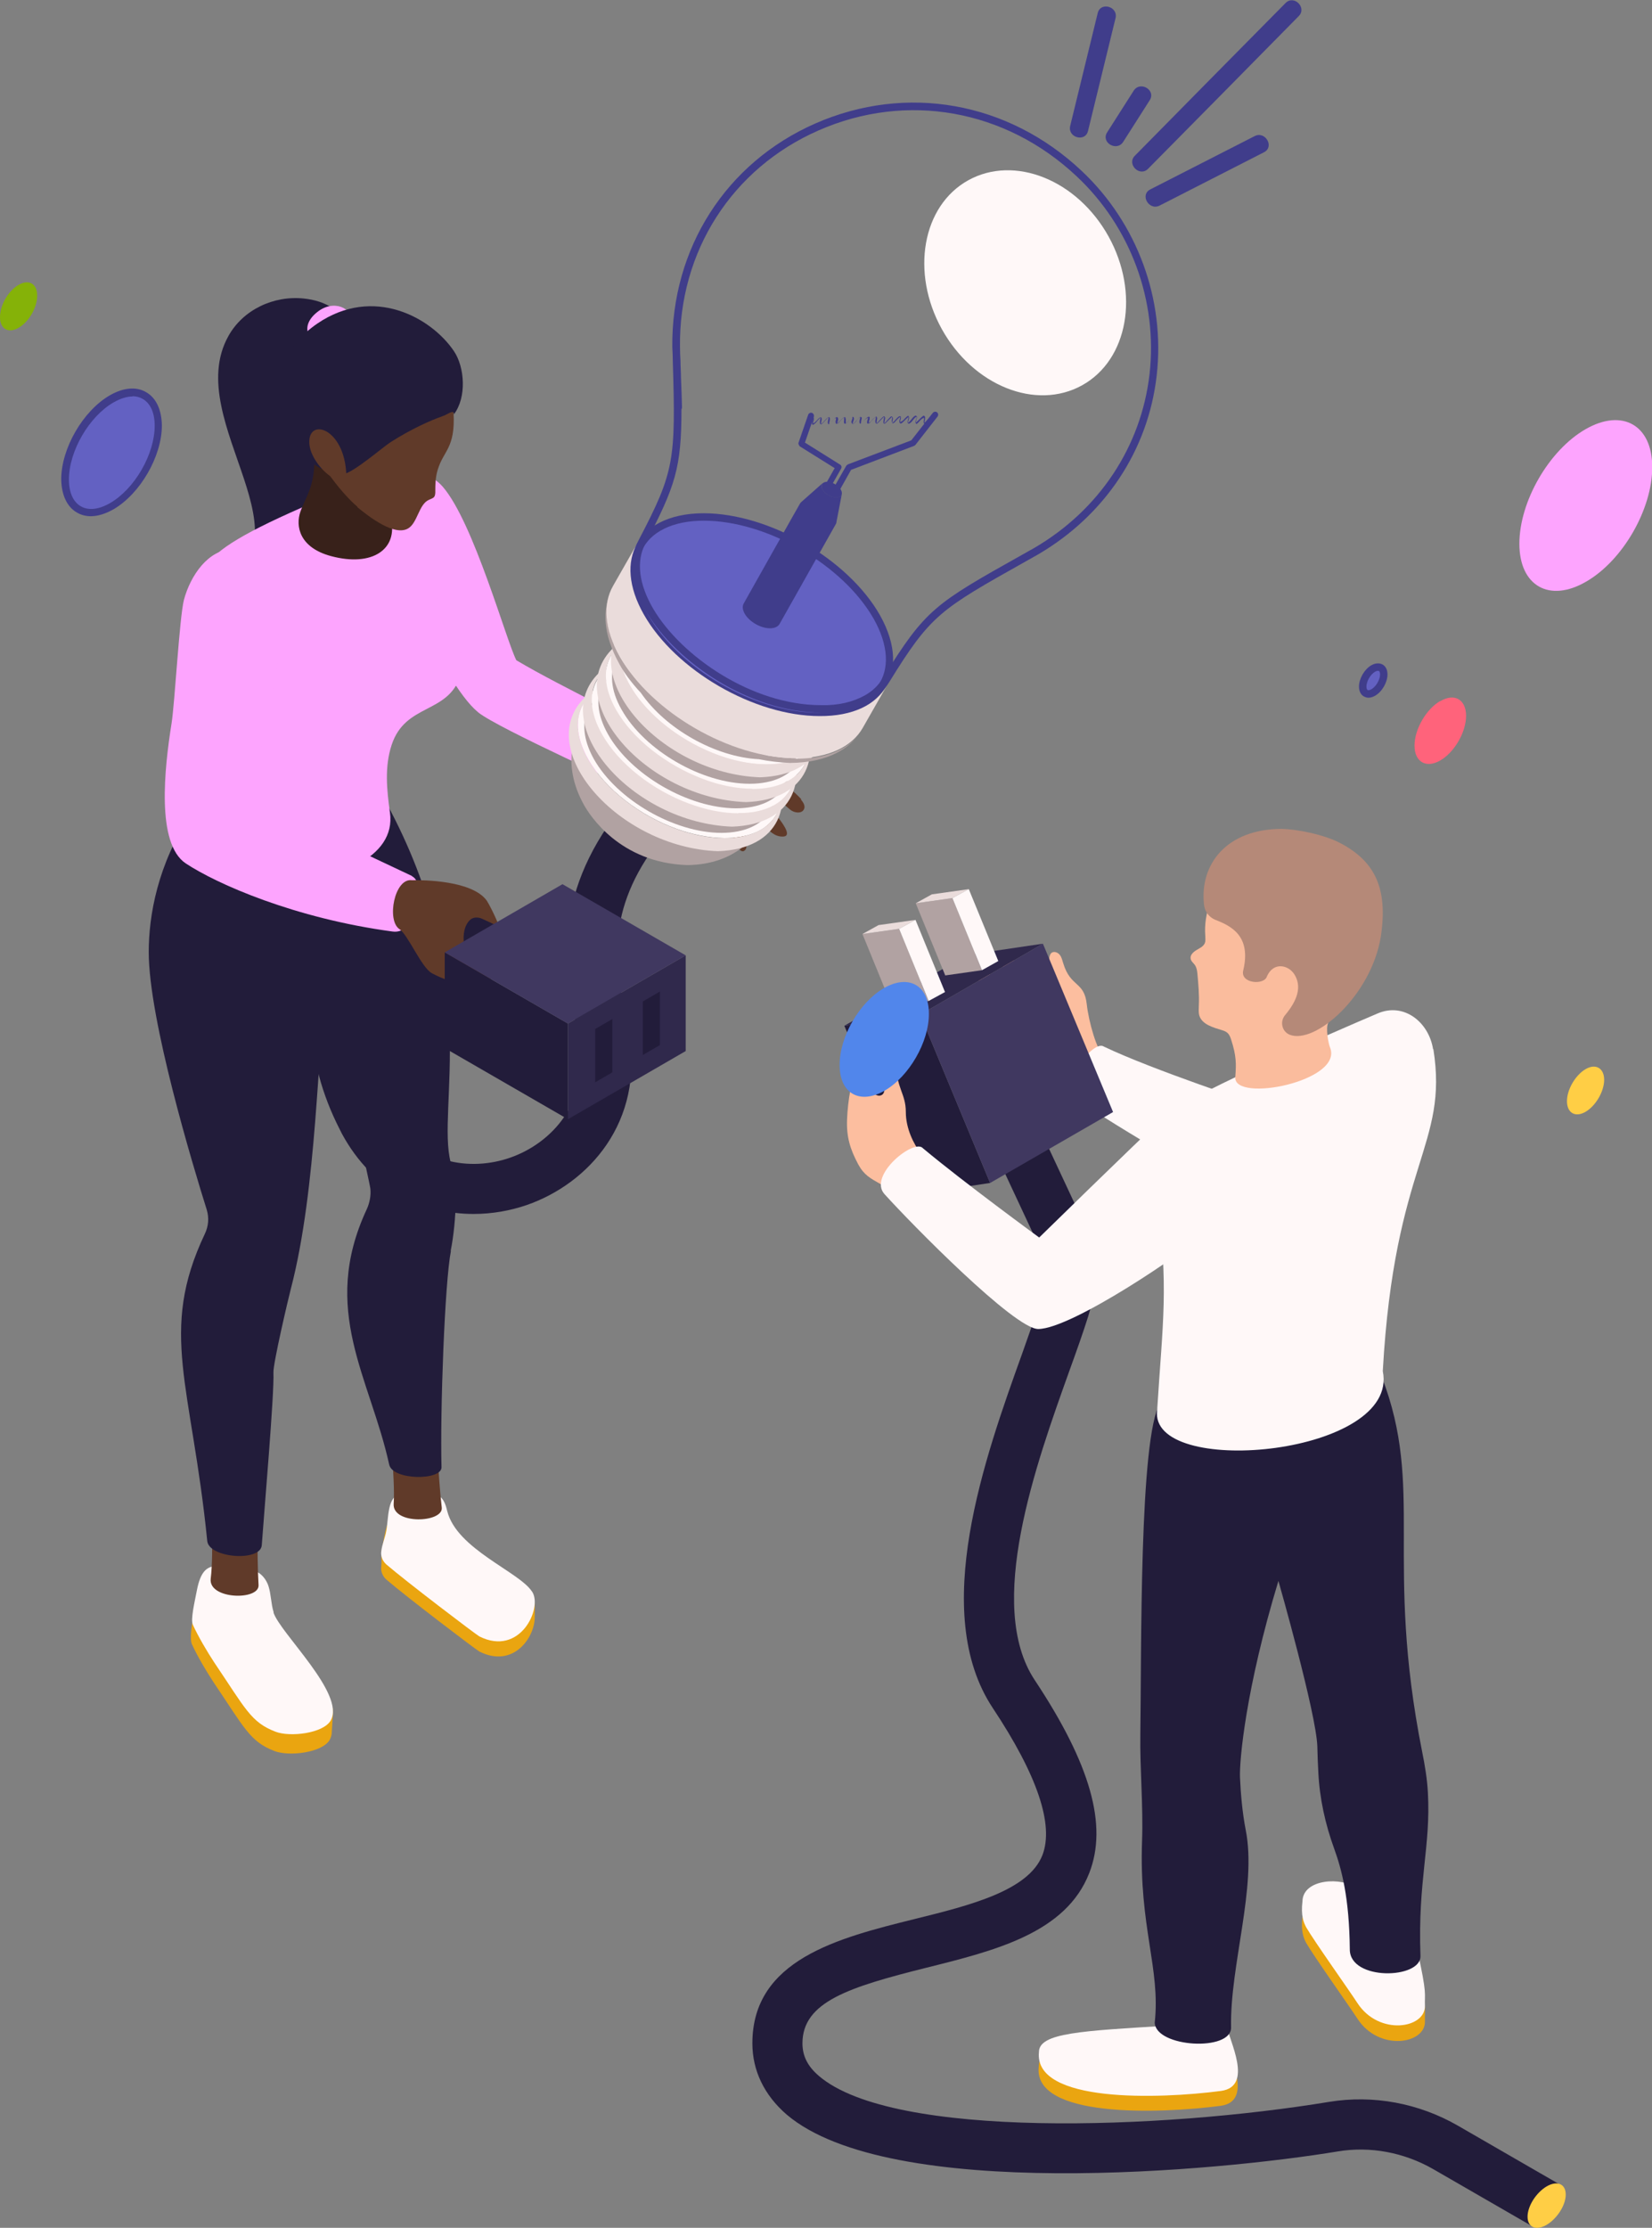 <?xml version="1.0" encoding="UTF-8"?>
<svg id="Capa_2" data-name="Capa 2" xmlns="http://www.w3.org/2000/svg" viewBox="0 0 66.64 89.85">
  <rect x="0" y="0" width="66.64" height="89.85" fill="#808080" stroke="none"/>
  <defs>
    <style>
      .cls-1 {
        isolation: isolate;
      }

      .cls-2 {
        fill: #fabc9d;
      }

      .cls-2, .cls-3, .cls-4, .cls-5, .cls-6, .cls-7, .cls-8, .cls-9, .cls-10, .cls-11, .cls-12, .cls-13, .cls-14, .cls-15, .cls-16, .cls-17, .cls-18, .cls-19, .cls-20 {
        stroke-width: 0px;
      }

      .cls-3 {
        fill: #603a29;
      }

      .cls-4 {
        fill: #5186eb;
      }

      .cls-5 {
        fill: #6361c2;
      }

      .cls-6 {
        fill: #30294c;
      }

      .cls-7 {
        fill: #38211a;
      }

      .cls-8 {
        fill: #403d8b;
      }

      .cls-9 {
        fill: #403860;
      }

      .cls-10 {
        fill: #221c3a;
      }

      .cls-11 {
        fill: #b1a2a2;
      }

      .cls-12 {
        fill: #b58978;
      }

      .cls-13 {
        fill: #85b208;
      }

      .cls-14 {
        fill: #fda4fe;
      }

      .cls-15 {
        fill: #ff637b;
      }

      .cls-16 {
        fill: #fff8f8;
      }

      .cls-17 {
        fill: #ffce45;
      }

      .cls-18 {
        fill: #fcbe9f;
      }

      .cls-19 {
        fill: #eadcdb;
      }

      .cls-20 {
        fill: #eaa510;
      }
    </style>
  </defs>
  <g id="_0" data-name="0">
    <g id="_4" data-name="4">
      <g>
        <g>
          <g>
            <path class="cls-14" d="M26.76,29.91c-1.24-.92-3.92-2.09-5.93-3.28-.4-.76-1.72-5.56-2.97-7-.45-.52-1.23-.76-1.87-.51-1.03.51-.9,1.18-.62,2.09s2.42,6.29,3.92,7.52c.78.64,6.39,3.16,6.53,3.23.97.46,1.84-1.47.94-2.05Z"/>
            <path class="cls-3" d="M32.33,32.24c-.6-.66-1.45-1.09-2.34-1.2.08-.24.39-.32.64-.27.25.06.47.19.71.27.44.14.43-.31.14-.5-.95-.63-1.61-.35-2.7-.44-.02-.32.15-.48.41-.64.61-.35.09-.94-1.02,0-.61.52-.99.49-1.25.51-.56.04-.93,1.36-.3,1.69,1.18.61.87.42,2.28.77.22.05.27.11.34.32.15.47.52,1.9.83,1.52.19-.24-.3-1.71-.41-1.99.86-.09,1.07,1.48,1.92,1.46.65-.01-.79-1.45-1.23-1.92.57.14.85.24,1.52.83.16.14.47.18.56-.01.07-.13-.03-.29-.13-.4Z"/>
          </g>
          <g>
            <g>
              <path class="cls-10" d="M12.26,12.04c-1.22-.13-2.46.45-3.05,1.52-1.93,3.47,3.84,8.38-.74,10.29.11.12.31.09.46.03,3.5-1.26,4.96-2.11,5.58-5.99.68-4.24-.53-5.67-2.25-5.85Z"/>
              <g>
                <path class="cls-20" d="M21.52,64.46c-.51-.8-3.1-1.37-3.48-2.91-.16-.66-.35-.86-1.85-.69-.58.06-.68,1.1-.78,1.63-.05.27,0,.41-.03.69-.03.2.06.4.21.53.79.68,3.59,2.81,3.75,2.9,1.38.69,2.25-.59,2.23-1.41,0-.15.02-.64-.04-.74Z"/>
                <path class="cls-16" d="M21.46,64.19c-.51-.8-3.04-1.71-3.42-3.25-.16-.66-.35-.86-1.85-.69-.58.06-.51.98-.61,1.51-.05.27-.17.53-.2.81-.03.2.06.4.21.53.79.68,3.59,2.81,3.75,2.9,1.64.82,2.55-1.14,2.13-1.8Z"/>
                <path class="cls-3" d="M17.65,58.11l-1.83.45c.03.7.1,1.54.06,2.09-.06.85,2.01.77,1.94.15-.06-.5-.14-1.41-.18-2.69Z"/>
                <g>
                  <path class="cls-20" d="M11,65.8c-.11-.34-.1-.72-.21-1.06-.11-.34-.41-.67-.77-.63l-1.2-.16c-.52-.08-.85.37-.99,1.07-.1.52-.18,1.08-.09,1.29.22.48.58,1.09.87,1.53,1.25,1.85,1.47,2.4,2.46,2.78.59.23,1.93.07,2.23-.45.04-.08.07-.16.08-.25,0-.02.05-.76.05-.79.07-1.18-2.2-2.57-2.44-3.33Z"/>
                  <path class="cls-16" d="M11.04,65.03c-.11-.34-.1-.72-.21-1.06-.11-.34-.41-.67-.77-.63l-1.2-.16c-.52-.08-.77.23-.91.92-.1.52-.27,1.22-.17,1.43.22.48.58,1.09.87,1.53,1.25,1.85,1.47,2.4,2.46,2.78.59.23,1.93.07,2.23-.45.61-1.07-2.04-3.52-2.31-4.36Z"/>
                  <path class="cls-3" d="M10.41,61.23l-1.85.35c0,.7.01,1.54-.06,2.09-.1.84,1.96.89,1.93.26-.03-.51-.06-1.42-.02-2.69Z"/>
                </g>
                <path class="cls-10" d="M18.18,50.45c.12-.6.2-1.39.2-1.99,0-.49-.08-1.1-.2-1.58-.58-2.23,1.32-7.27-2.6-14.51l-7.87.44c-1.36,2.07-1.71,4.12-1.71,5.59,0,2.73,1.79,8.64,2.34,10.39.1.33.07.67-.08.98-1.87,3.95-.53,6.08.1,12.38.07.69,2.15.85,2.2.17.09-1.3.51-6.12.47-6.96-.02-.36.62-3.07.7-3.37,1.07-4.1,1.07-9.78,1.44-12.29.61,3.02,1.74,7.97,1.77,8.24.03.28-.03.58-.15.84-1.89,4.06.14,6.78.91,10.29.14.64,2.13.65,2.11.1-.06-2.26.13-7.45.38-8.72Z"/>
                <path class="cls-14" d="M8.54,24.7c.78,1.99.7,4.65-1.02,7.48-.2.32-.38.69-.51,1.09-1.09,3.16,9.24,3.2,8.72-.5-.13-.92-.22-1.86.07-2.73.55-1.67,2.24-1.24,2.76-2.75.29-.84-.34-2.19-.93-3.13-.91-1.46-.54-1.41-.14-2.53.22-.62.12-1.56-.1-1.97-.72-1.36-2.6-.28-3.58.12-6.44,2.64-5.97,3.2-5.28,4.93Z"/>
              </g>
              <path class="cls-7" d="M15.77,20.92c-.1-.46-.21-.92-.31-1.38l-2.81-1.43c.15,1.37-.32,1.93-.53,2.52-.21.59-.04,1.46,1.24,1.8,1.65.44,2.7-.27,2.41-1.51Z"/>
            </g>
            <g>
              <path class="cls-3" d="M14.42,20.46c.49.4,1.48,1.16,2.03.86.39-.21.44-.98.85-1.16.19-.09.27-.07.26-.39,0-.43.03-.71.2-1.1.27-.61.71-.83.48-2.61-.06-.47-.11-.65-1.54-1.67-.33-.23-.46-.27-.92-.22-.8.09-1.01.19-1.58.83-.3.34-.6.68-.8,1.08-.26.52-.9,1.27-.76,1.86.16.69,1.16,1.98,1.78,2.5Z"/>
              <path class="cls-14" d="M12.78,12.6c-.75.61-.28,1.31.39,1.26.44-.03.98-.4,1.02-.87.05-.55-.73-.95-1.41-.39Z"/>
              <path class="cls-10" d="M13.86,19.11c-.19-.54-.94-.48-.77-.15-1.59-.63-3.01-4.05-.29-5.91,2.26-1.54,4.59-.25,5.51,1.11.44.65.52,1.87,0,2.55,0-.22-.23,0-.47.08-.46.16-1.23.5-2.08,1.04-.29.18-1.48,1.22-1.9,1.29Z"/>
            </g>
            <path class="cls-3" d="M12.48,17.91c.05.61.71,1.32,1.11,1.43.12.03.39,0,.38-.18-.06-1.92-1.58-2.35-1.49-1.25Z"/>
          </g>
          <path class="cls-10" d="M19.1,48.96c-1.99,0-4.06-.93-5.31-3.24l-.08-.16c-1.47-2.86-1.54-5.93-.18-7.83.86-1.2,2.23-1.76,3.76-1.53.12.02.48.07,3.78,1.43l-.77,1.88c-1.39-.57-3.07-1.24-3.36-1.31-.73-.11-1.34.13-1.76.72-.73,1.02-.93,3.25.34,5.73l.04.09c1.24,2.3,3.48,2.49,5.02,1.95,1.69-.59,3.21-2.26,2.79-4.68-.04-.22-.09-.46-.14-.7-.42-2.02-1.04-5.08,1.79-8.69l1.6,1.25c-2.25,2.87-1.78,5.18-1.4,7.03.06.27.11.52.15.76.62,3.59-1.62,6.07-4.12,6.94-.67.23-1.4.36-2.14.36Z"/>
          <g>
            <path class="cls-14" d="M16.62,35.33c-1.52-.72-6.78-3.2-6.78-3.2,1.06-2.35,2.75-9.99-.44-9.98-1,0-1.72,1.07-1.98,2.04-.18.7-.37,4.18-.5,4.99-.29,1.82-.62,4.84.57,5.64,1.25.83,4.4,2.22,8.35,2.75.98.14,1.39-1.93.78-2.23Z"/>
            <path class="cls-3" d="M18.69,37.97c.04.35.31.67.65.82.28.12.57.3.67.53,0,.13-.72.44-1.15.4-.44-.04-1.02-.24-1.44-.47s-.96-1.55-1.31-1.78c-.52-.35-.2-2.06.5-1.97.48-.01,2.45.01,3.03.83.24.39.51,1.05.51,1.05l-.69-.32c-.15-.07-.33-.08-.46.01-.29.22-.32.69-.29.91Z"/>
          </g>
          <g id="_1" data-name="1">
            <g>
              <path class="cls-11" d="M28.81,34.11c-1.91,0-4.21-1.34-5.14-2.97-.46-.81-.5-1.53-.2-2.07-.22.42-.87,1.68.09,3.4.22.39,1.43,2.33,4.16,2.42,2.02-.02,2.81-1.26,3.06-1.67-.31.55-.99.89-1.96.89Z"/>
              <path class="cls-16" d="M31.1,30.64c-1-1.75-3.45-3.17-5.49-3.17-2.04,0-2.88,1.41-1.88,3.15.69,1.22,2.1,2.28,3.57,2.81.64.23,1.3.36,1.92.37.5,0,.92-.08,1.27-.23,1.07-.47,1.37-1.6.62-2.92Z"/>
              <path class="cls-19" d="M31.14,30.66c-1.33-2.44-5.76-4.25-7.54-2.54-2.14,2.06,1.32,6.06,5.36,6.21,2.54-.09,3.11-1.97,2.18-3.67ZM29.22,33.8c-2.04,0-4.49-1.43-5.49-3.17-1-1.75-.15-3.16,1.88-3.15,2.04,0,4.49,1.43,5.49,3.17s.15,3.16-1.88,3.15Z"/>
              <path class="cls-11" d="M29.38,33.12c-1.91,0-4.21-1.34-5.15-2.98-.46-.8-.5-1.53-.2-2.06l-.27.48c-.3.53-.25,1.26.2,2.06.93,1.64,3.24,2.97,5.14,2.97.97,0,1.64-.34,1.96-.88l.28-.48c-.31.55-.99.88-1.96.88Z"/>
              <path class="cls-16" d="M31.67,29.65c-1-1.75-3.45-3.17-5.49-3.17-2.04,0-2.88,1.41-1.88,3.15,1,1.75,3.45,3.17,5.49,3.17,2.04,0,2.88-1.41,1.88-3.15Z"/>
              <path class="cls-19" d="M31.71,29.67c-1.33-2.44-5.76-4.25-7.54-2.54-2.14,2.06,1.32,6.06,5.36,6.21,2.54-.09,3.11-1.97,2.18-3.67ZM29.78,32.8c-.65,0-1.34-.15-2.01-.4-1.44-.54-2.8-1.58-3.48-2.78-1-1.75-.15-3.16,1.88-3.15,2.04,0,4.49,1.43,5.49,3.17.71,1.25.48,2.33-.45,2.84-.37.2-.85.32-1.43.31Z"/>
              <path class="cls-11" d="M29.95,32.12c-1.91,0-4.22-1.34-5.15-2.98-.46-.81-.5-1.54-.2-2.07l-.27.48c-.3.53-.26,1.26.2,2.07.93,1.64,3.24,2.97,5.15,2.98.97,0,1.65-.34,1.97-.89l.27-.48c-.31.55-1,.89-1.97.89Z"/>
              <path class="cls-16" d="M32.23,28.66c-1-1.75-3.45-3.17-5.49-3.17-2.04,0-2.88,1.41-1.88,3.15,1,1.75,3.45,3.17,5.49,3.17,2.04,0,2.88-1.41,1.88-3.15Z"/>
              <path class="cls-19" d="M32.27,28.68c-1.33-2.44-5.76-4.25-7.54-2.54-2.14,2.06,1.32,6.06,5.36,6.21,2.54-.09,3.11-1.97,2.18-3.67ZM30.35,31.81c-.66,0-1.37-.15-2.06-.42-1.42-.55-2.76-1.58-3.43-2.75-1-1.75-.15-3.16,1.88-3.15,2.04,0,4.49,1.43,5.49,3.17.74,1.3.46,2.42-.57,2.9-.35.17-.8.26-1.32.26Z"/>
              <path class="cls-11" d="M30.51,31.14c-1.91,0-4.22-1.34-5.16-2.98-.46-.8-.5-1.53-.2-2.07l-.27.48c-.3.53-.26,1.26.2,2.06.93,1.64,3.24,2.98,5.16,2.98.97,0,1.65-.34,1.96-.88l.28-.48c-.32.55-1,.89-1.97.88Z"/>
              <path class="cls-19" d="M32.84,27.68c-1.33-2.44-5.76-4.25-7.54-2.54-2.14,2.06,1.32,6.06,5.36,6.21,2.54-.09,3.11-1.97,2.18-3.67ZM30.91,30.82c-2.04,0-4.49-1.43-5.49-3.17-1-1.75-.15-3.16,1.88-3.15,2.04,0,4.49,1.43,5.49,3.17,1,1.75.15,3.16-1.88,3.15Z"/>
              <path class="cls-16" d="M32.8,27.66c-1-1.75-3.45-3.17-5.49-3.17-1.91,0-2.77,1.24-2.05,2.83.05.11.1.21.17.32.65,1.15,1.94,2.15,3.32,2.71.72.29,1.47.46,2.17.46.14,0,.28,0,.41-.02,1.74-.17,2.4-1.51,1.48-3.14Z"/>
              <path class="cls-11" d="M32.1,30.58c-.39,0-.79-.05-1.2-.12l.3-.52c-1.91,0-4.23-1.34-5.16-2.98-.46-.81-.5-1.54-.2-2.07l-.39.7c-.22.4-.26.9-.07,1.46-.13-.18-.26-.37-.37-.56-.54-.95-.66-1.82-.42-2.51-.23.61-.32,1.51.4,2.81.09.17.21.35.34.53.15.2.32.41.52.62.99,1.45,3,2.59,4.76,2.68.4.08.82.13,1.25.15,1.67-.01,2.42-.68,2.77-1.12-.49.6-1.35.95-2.52.95Z"/>
              <g>
                <path class="cls-5" d="M32.97,28.89c-2.58,0-5.7-1.81-6.96-4.02-.6-1.06-.52-2.11-.27-2.69.37-.84,1.33-1.32,2.65-1.32,2.59,0,5.72,1.81,6.98,4.02.63,1.11.69,2.16.15,2.89-.39.52-1.28,1.13-2.54,1.13h0Z"/>
                <path class="cls-8" d="M28.39,20.7v.3c2.55,0,5.61,1.78,6.85,3.95.6,1.06.66,2.05.16,2.72-.37.49-1.22,1.07-2.43,1.07-2.53,0-5.6-1.78-6.83-3.95-.57-1.01-.5-2.01-.26-2.56.34-.78,1.26-1.23,2.51-1.23v-.3h0ZM28.39,20.7c-1.43,0-2.41.55-2.79,1.41-.31.71-.31,1.81.27,2.83,1.29,2.26,4.46,4.09,7.09,4.1,1.22,0,2.2-.55,2.67-1.19.55-.75.55-1.83-.14-3.05-1.29-2.26-4.46-4.09-7.09-4.1h-.02Z"/>
              </g>
              <path class="cls-19" d="M33.06,28.88c-2.63,0-5.81-1.84-7.09-4.1-.63-1.11-.69-2.12-.27-2.85l-.97,1.7c-.42.73-.36,1.74.27,2.85,1.29,2.26,4.46,4.09,7.09,4.1,1.34,0,2.28-.47,2.71-1.22l.97-1.7c-.43.76-1.37,1.23-2.71,1.22Z"/>
            </g>
            <path class="cls-8" d="M33.14,28.74c-2.91,0-5.86-2.05-7.04-4.02-.65-1.09-.76-2.13-.33-2.95,1.44-2.75,1.49-3.21,1.37-7.2,0-.18-.01-.38-.02-.57-.04-3.99,2.17-7.44,5.77-9.02,3.67-1.61,7.78-.88,10.74,1.91,2.25,2.11,3.38,5.2,3.03,8.25-.34,3.02-2.09,5.65-4.8,7.23l-.48.27c-3.47,1.95-3.83,2.15-5.51,4.87-.21.34-.49.61-.85.82-.51.29-1.15.43-1.89.43ZM27.49,16.49c0,2.39-.25,3.12-1.45,5.42-.39.72-.27,1.66.32,2.66,1.13,1.9,3.97,3.87,6.76,3.87.69.02,1.29-.13,1.76-.39.32-.18.56-.41.74-.71,1.72-2.78,2.09-2.99,5.62-4.97l.48-.27c2.62-1.53,4.31-4.08,4.65-7,.34-2.96-.76-5.95-2.94-7.99-2.87-2.7-6.86-3.41-10.41-1.85-3.49,1.53-5.64,4.88-5.59,8.74,0,.2.01.38.02.56,0,.23.02.46.02.67.02.42.03.82.04,1.19,0,.03,0,.06-.02.08Z"/>
            <g>
              <path class="cls-8" d="M32.79,17.14s-.05-.04-.04-.07c0-.03.01-.06.02-.09,0-.04.01-.07.02-.1-.04-.04,0-.05.02-.04.02,0,.02.02.02.04,0,.03,0,.07-.02.11,0,.03-.01.06-.02.09.06-.02.1-.06.14-.1.02-.02.04-.04.06-.07.03-.03.09-.09.13-.08.04.04.03.09.01.16,0,.04-.02.09-.01.11.04-.02.1-.08.15-.14.08-.09.13-.14.17-.14.04.02.04.06.03.14-.02.08-.03.12-.02.13.02,0,.05-.03.1-.08.02-.02.04-.04.05-.06.04-.05.08-.09.13-.12.02-.01.04-.01.05,0,.02.01.03.04.03.08,0,.03,0,.05-.02.08,0,.04-.02.07-.02.1,0,0,.02,0,.05-.03.03-.03.06-.06.09-.1.03-.03.06-.06.09-.09.03-.02.06-.05.09-.05.04.08.03.13.03.18,0,.03,0,.06,0,.08.06-.04.12-.11.16-.16.06-.07.1-.11.13-.11.06.04.04.12.01.19-.01.03-.03.08-.02.09.05,0,.09-.06.14-.12.05-.06.1-.13.17-.16.07.02.06.06.04.12-.01.05-.02.1-.02.14.02-.02.07-.06.11-.1.05-.05.1-.1.15-.14.03-.02.05-.03.07-.02.02,0,.03.03.02.06,0,.03,0,.06-.02.09,0,.03-.01.07-.02.1.07-.04.11-.08.14-.12.02-.02.04-.05.07-.07.03-.03.08-.07.11-.07.04.06.02.1.01.15,0,.02,0,.04-.01.06,0,.03,0,.05,0,.06.04-.02.09-.08.14-.14.09-.09.14-.15.17-.14.05.04.04.09.02.16,0,.04-.03.11-.02.12.02,0,.09-.08.14-.14.06-.06.11-.12.14-.14.06.01.07.05.07.09,0,.02,0,.04-.01.07,0,.04-.02.07-.02.1.01,0,.04-.02.06-.04.03-.03.06-.06.08-.09.03-.04.07-.07.1-.1.03-.03.07-.04.09-.03.02,0,.02.02.02.04,0,.03,0,.07-.02.11,0,.03-.01.06-.01.08.08-.02.14-.08.19-.14.08-.08.11-.11.14-.11.05.06.03.13,0,.2,0,.03-.02.07-.02.08.06-.02.1-.08.15-.14.05-.07.1-.13.17-.15.07.03.05.08.03.14-.01.05-.03.11-.02.14.02-.01.06-.06.1-.09.05-.05.11-.12.18-.17.02-.02.04-.02.06,0,.02.01.03.04.03.07,0,.03,0,.05-.01.08,0,.04-.02.08-.02.11,0,0,.02,0,.04-.02.03-.03.06-.06.1-.1.03-.03.06-.06.09-.09,0,.06-.03.09-.06.12-.03.03-.06.07-.1.1-.03.03-.07.04-.09.03-.02-.07-.01-.11,0-.15,0-.02.01-.05.01-.08-.08.02-.14.08-.19.14-.07.08-.11.11-.13.11-.05-.06-.03-.13,0-.2,0-.03.02-.07.02-.09-.06.01-.1.07-.15.13-.05.07-.1.13-.17.15-.07-.03-.05-.07-.04-.13.01-.05.03-.11.02-.14-.02.01-.06.06-.1.09-.05.05-.11.12-.17.16-.02.01-.04.02-.06,0-.02-.01-.03-.04-.03-.07,0-.03,0-.06.02-.09,0-.04.01-.07.02-.1-.08.05-.11.09-.14.12-.03.03-.05.06-.08.09-.03.03-.07.06-.1.05-.04-.07-.03-.11-.02-.15,0-.02,0-.04.01-.06,0-.03,0-.05,0-.05-.03.02-.08.08-.14.13-.1.1-.14.15-.18.15-.05-.02-.04-.09-.02-.17,0-.04.02-.1.02-.11-.02,0-.09.08-.14.13-.06.07-.12.13-.16.15-.07-.02-.06-.08-.06-.11,0-.02,0-.04.01-.06,0-.04.02-.08.01-.1-.01,0-.04.02-.07.05-.02.02-.05.05-.07.07-.04.04-.08.08-.11.12-.03.02-.05.03-.08.02-.02,0-.03-.03-.02-.05,0-.03,0-.07.02-.1,0-.03.01-.06.02-.09-.08.04-.13.09-.18.13-.1.09-.13.12-.15.12-.04-.07-.02-.14,0-.2,0-.02.01-.06.01-.07-.06.03-.11.09-.15.15-.05.07-.1.13-.16.13-.06-.05-.05-.1-.03-.15.02-.05.04-.12.02-.13-.01,0-.06.06-.1.1-.05.06-.12.13-.18.17-.06,0-.06-.05-.05-.13,0-.04,0-.09,0-.13,0,0-.03.01-.05.03-.03.03-.06.06-.09.09-.03.03-.06.07-.1.1-.03.03-.07.05-.09.04-.02-.07-.02-.11,0-.15,0-.03.01-.05.01-.08-.05,0-.09.04-.13.09-.02.02-.03.04-.05.06-.02.02-.1.1-.13.1-.04-.04-.03-.09-.02-.14.03-.12.02-.14.02-.14-.02,0-.08.08-.13.13-.06.07-.13.14-.17.16-.06-.03-.05-.08-.04-.16,0-.03.02-.09.02-.11-.02,0-.05.03-.08.07-.02.02-.04.04-.06.07-.04.05-.08.09-.12.12-.02.01-.03.02-.05.02Z"/>
              <g>
                <path class="cls-8" d="M33.71,21.15s.03-.05.03-.09l.22-1.14c-.02.09-.1.14-.23.14-.2,0-.45-.14-.55-.32-.06-.11-.05-.2.01-.26l-.87.77s-.05.05-.06.08c0-.01-2.26,4.01-2.26,4.01-.06.11-.05.25.04.41.18.32.64.59,1.02.59.19,0,.33-.07.39-.18l2.27-4.03Z"/>
                <path class="cls-8" d="M33.92,19.75c-.1-.17-.35-.32-.55-.32-.2,0-.29.14-.19.32.1.17.35.32.55.32.2,0,.29-.14.19-.32Z"/>
                <g>
                  <path class="cls-8" d="M33.33,19.85s-.03,0-.05-.02c-.06-.03-.08-.11-.05-.17l.44-.78-1.41-.88s-.07-.09-.05-.14l.39-1.13c.02-.06.09-.1.15-.08.06.02.1.09.08.16l-.36,1.04,1.42.89c.06.03.07.11.04.16l-.5.88s-.07.07-.12.06Z"/>
                  <path class="cls-8" d="M33.74,19.85s-.03,0-.05-.02c-.06-.03-.08-.11-.05-.17l.5-.88s.04-.04.06-.05l2.56-.97.87-1.11c.04-.05.12-.06.17-.02s.06.12.02.17l-.89,1.14s-.03.03-.05.04l-2.55.97-.47.84s-.07.07-.12.06Z"/>
                </g>
              </g>
            </g>
            <path class="cls-16" d="M44.72,9.54c-1.27-2.29-3.8-3.3-5.66-2.27s-2.33,3.72-1.07,6c1.27,2.29,3.8,3.3,5.66,2.27,1.86-1.03,2.33-3.72,1.07-6Z"/>
          </g>
          <g id="Axonometric_Cube" data-name="Axonometric Cube">
            <polygon id="Cube_face_-_left" data-name="Cube face - left" class="cls-10" points="22.91 45.14 17.94 42.27 17.94 38.41 22.91 41.28 22.91 45.14"/>
            <polygon id="Cube_face_-_right" data-name="Cube face - right" class="cls-6" points="27.66 42.39 22.91 45.14 22.91 41.28 27.66 38.53 27.66 42.39"/>
            <polygon id="Cube_face_-_top" data-name="Cube face - top" class="cls-9" points="22.91 41.28 17.94 38.41 22.69 35.66 27.66 38.53 22.91 41.28"/>
          </g>
          <polygon class="cls-10" points="24.7 43.25 24.01 43.65 24.01 41.5 24.7 41.1 24.7 43.25"/>
          <polygon class="cls-10" points="26.62 42.15 25.93 42.55 25.93 40.39 26.62 39.99 26.62 42.15"/>
        </g>
        <g>
          <path class="cls-18" d="M45.13,42.92c-.26-.13-.46-.24-.58-.31-.3-.19-.64-1.44-.71-2.1-.1-.95-.65-.67-.95-1.66-.04-.12-.06-.24-.14-.34-.08-.1-.22-.15-.32-.09-.19.12-.09.71,0,.9.1.21.28.37.38.58.17.37-.05.53-.46.11-.52-.53-1.93-1.93-2.05-1.36-.09.39,1.61,1.5,1.38,1.77-.16.17-1.87-1.33-2.15-1.38-.1-.02-.22.01-.27.1-.09.18.08.33.25.43.35.22,1.91,1.43,1.77,1.57-.13.13-1.77-1.24-2.15-1.18-.1.02-.19.1-.16.21.1.35,1.39,1.09,1.69,1.33.16.13.42.26.32.42-.15.2-1.46-.88-1.66-.6-.17.46.69.72,3.18,2.23.41.25,1.06.66,1.79,1.1.26-.6.54-1.18.86-1.75Z"/>
          <path class="cls-16" d="M55.69,40.98c-1.65.73-4.98,3.56-4.98,3.56,0,0-4.24-1.4-6.18-2.33-.44-.31-1.89,1.62-1.04,2.18,1.38.91,6,3.77,6.95,3.83,1.37.09,5.68-1.93,6.22-2.25,2.13-1.23.49-5.64-.97-4.99Z"/>
          <path class="cls-20" d="M49.47,82.28c-.02-.19-.03-.33,0-.48l-2.15.22c-3.59.22-5.38.09-5.42,1.35-.2,2.05,4.82,1.89,7.34,1.56,1.35-.18.31-2.07.23-2.65Z"/>
          <path class="cls-20" d="M57.02,78.59l-1.54-1.15c-.27-.37-.22-.48-.58-.77-.57-.47-2.34-.28-2.36.64-.07.59.05.86.15,1.05.31.54,1.74,2.55,2.07,3.06.87,1.33,2.75,1.02,2.72.1-.02-.57.13-.39-.46-2.92Z"/>
          <path class="cls-16" d="M49.47,81.67s-2.25.02-2.25.02c-3.59.22-5.32.29-5.31,1.08-.2,2.05,4.82,1.89,7.34,1.56,1.35-.18.31-2.07.23-2.65Z"/>
          <path class="cls-16" d="M57.18,78.65c-.1-.43-.34-.82-.69-1.1-.6-.47-1.52-1.19-1.76-1.39-.57-.47-2.17-.4-2.19.52-.07.59.05.86.15,1.05.31.54,1.74,2.55,2.07,3.06.87,1.33,2.75,1.02,2.72.1-.02-.51.1-.42-.31-2.25Z"/>
          <path class="cls-10" d="M57.6,72.3c-.03-.55-.12-1.1-.23-1.64-1.54-7.74.11-10.6-1.63-15.13.11-3.61-6.06-3.51-8.94,1.06-.85,1.34-.75,10.07-.8,13.37-.02,1.4.12,2.87.07,4.27-.13,3.49.75,5.16.51,7.35.05,1,3.1,1.17,3.08.19-.05-2.5,1.05-5.67.59-7.97-.13-.67-.2-1.43-.23-2.11-.03-.67.23-3.58,1.55-7.93,0,0,1.53,5.35,1.57,6.68.01.37.02.72.04,1.04.05,1.05.28,2.09.64,3.08.3.83.61,1.97.63,4.07.01,1.27,2.89,1.19,2.85.25-.11-3.05.42-4.4.3-6.58Z"/>
          <path class="cls-16" d="M57.82,42.31c.62,3.9-1.57,4.57-2.04,12.99.69,3.37-9.15,4.31-9.11,1.7.24-3.82.48-4.97,0-8.78-.11-.87-.15-2.24.22-3.09.28-.63,6.97-3.53,8.69-4.26,1.06-.45,2.06.36,2.23,1.45Z"/>
          <path class="cls-10" d="M62.29,89.21c.29-.3.52-.68.73-1.05l-4.21-2.43c-1.58-.91-3.42-1.25-5.19-.96-6.74,1.11-17.58,1.52-20.58-1.04-.46-.39-.67-.81-.67-1.32,0-1.68,1.89-2.27,5-3.05,2.77-.69,5.63-1.4,6.57-3.82.75-1.92.05-4.39-2.2-7.78-2-3.02.05-8.71,1.4-12.48.29-.8.56-1.56.76-2.2.41-1.3.31-2.7-.27-3.94l-2.14-4.58c-.24-.51-.84-.73-1.35-.49-.51.24-.73.84-.49,1.35l2.14,4.58c.37.78.43,1.66.17,2.48-.19.6-.44,1.3-.73,2.12-1.49,4.15-3.75,10.42-1.18,14.29,1.8,2.71,2.47,4.71,2,5.93-.56,1.43-2.9,2.02-5.17,2.58-3.06.76-6.53,1.63-6.53,5.01,0,1.1.48,2.09,1.38,2.87,4.16,3.54,17.46,2.28,22.23,1.49,1.31-.22,2.68.04,3.85.71l4.02,2.32c.13-.21.3-.4.48-.59Z"/>
          <g>
            <g class="cls-1">
              <polygon class="cls-10" points="39.94 47.71 36.89 48.17 34.06 41.37 37.12 40.92 39.94 47.71"/>
              <polygon class="cls-6" points="37.12 40.92 34.06 41.37 39.02 38.51 42.07 38.06 37.12 40.92"/>
              <polygon class="cls-9" points="42.07 38.06 44.9 44.85 39.94 47.71 37.12 40.92 42.07 38.06"/>
            </g>
            <g class="cls-1">
              <polygon class="cls-11" points="37.46 40.37 35.98 40.58 34.79 37.67 36.27 37.46 37.46 40.37"/>
              <polygon class="cls-19" points="36.27 37.46 34.79 37.67 35.44 37.31 36.93 37.1 36.27 37.46"/>
              <polygon class="cls-16" points="36.93 37.1 38.12 40.01 37.46 40.37 36.27 37.46 36.93 37.1"/>
            </g>
            <g class="cls-1">
              <polygon class="cls-11" points="39.61 39.13 38.13 39.34 36.94 36.43 38.42 36.22 39.61 39.13"/>
              <polygon class="cls-19" points="38.42 36.22 36.94 36.43 37.59 36.07 39.08 35.86 38.42 36.22"/>
              <polygon class="cls-16" points="39.08 35.86 40.27 38.76 39.61 39.13 38.42 36.22 39.08 35.86"/>
            </g>
          </g>
          <path class="cls-18" d="M37.73,46.84c-.26-.13-.5-.2-.58-.31-.3-.4-.61-1.02-.61-1.68,0-.76-.39-.95-.39-1.99,0-.12.01-.25-.03-.36-.04-.11-.17-.21-.28-.17-.21.07-.29.65-.26.86.03.23.05.45.09.68.06.42-.4.41-.53.06-.15-.38-.46-1.13-.46-1.13-.34.66-.48,1.6-.51,2.34-.03.71.12,1.2.45,1.82.24.44.49.56.89.79.47.26.92.57,1.37.85.26-.6.54-1.18.86-1.75Z"/>
          <path class="cls-16" d="M47.05,44.95c-1.32,1.23-5.13,4.96-5.13,4.96,0,0-3.04-2.22-4.69-3.6-.35-.41-2.23,1.1-1.55,1.85,1.11,1.23,5.25,5.44,6.2,5.44,1.37,0,6.09-3.23,6.5-3.71.54-.62-.99-5.27-1.34-4.94Z"/>
          <g>
            <path class="cls-2" d="M49.54,35.29c-.64.63-.99,1.56-.92,2.45,0,.1.02.21-.02.3-.06.14-.21.2-.34.28-.13.08-.26.2-.23.35.02.11.13.18.19.28.05.09.07.2.08.3.04.43.08.87.06,1.3,0,.14-.02.28.02.41.11.36.56.48.92.59.19.06.28.12.36.37.22.68.21.99.17,1.52-.08,1.05,4.39.17,3.82-1.2-.07-.18-.18-.79-.07-.99.35-.61,1.52-1.02,1.59-3.02.15-4.28-3.95-4.59-5.61-2.95Z"/>
            <path class="cls-12" d="M50.15,39.14c-.13.53.86.61.96.23.27-.59.86-.45,1.1-.08.31.49.14,1.04-.37,1.65-.22.26-.13.66.18.79,1.03.41,3.29-1.57,3.68-3.95.29-1.92-.21-3.02-1.62-3.77-.7-.37-1.81-.57-2.37-.58-2.23,0-3.33,1.43-3.14,3.07.03.27.21.5.46.6.65.25,1.45.66,1.12,2.04Z"/>
          </g>
        </g>
        <path class="cls-17" d="M63.16,88.51c0,.43-.35.97-.77,1.22-.43.25-.77.1-.77-.33s.35-.97.77-1.22c.43-.25.77-.1.77.33Z"/>
      </g>
      <g>
        <path class="cls-8" d="M46.31,6.81c2.03-2.05,4.06-4.11,6.08-6.16.34-.34-.19-.87-.53-.53-2.03,2.05-4.06,4.11-6.08,6.16-.34.34.19.87.53.53h0Z"/>
        <path class="cls-8" d="M45.31,5.72c.36-.56.71-1.12,1.07-1.68.26-.41-.39-.79-.65-.38-.36.56-.71,1.12-1.07,1.68-.26.41.39.79.65.38h0Z"/>
        <path class="cls-8" d="M46.78,8.29c1.4-.72,2.81-1.43,4.21-2.15.43-.22.05-.87-.38-.65-1.4.72-2.81,1.43-4.21,2.15-.43.22-.05.87.38.65h0Z"/>
        <path class="cls-8" d="M43.89,5.28c.37-1.52.74-3.03,1.11-4.55.11-.47-.61-.67-.72-.2-.37,1.52-.74,3.03-1.11,4.55-.11.47.61.67.72.2h0Z"/>
      </g>
      <path class="cls-17" d="M63.96,43.12c-.41.24-.75.82-.75,1.29,0,.48.34.67.75.43.41-.24.75-.82.75-1.29,0-.47-.34-.67-.75-.43Z"/>
      <g>
        <path class="cls-5" d="M55.4,26.96c-.23.14-.42.46-.42.73,0,.27.19.38.43.24s.42-.46.42-.73c0-.27-.19-.38-.43-.24Z"/>
        <path class="cls-8" d="M55.21,28.14c-.07,0-.13-.02-.19-.05-.13-.07-.2-.22-.2-.4,0-.32.22-.7.5-.86.16-.09.32-.1.45-.03.13.07.2.22.2.4,0,.32-.22.7-.5.86-.09.05-.18.08-.27.08ZM55.59,27.05s-.07.01-.12.04c-.19.11-.35.39-.35.6,0,.07.02.13.05.14.03.02.09,0,.15-.03.19-.11.35-.39.35-.6,0-.07-.02-.13-.05-.14,0,0-.02,0-.04,0Z"/>
      </g>
      <g>
        <path class="cls-5" d="M4.5,16.09c-1.04.6-1.88,2.05-1.87,3.24,0,1.19.85,1.68,1.89,1.08,1.04-.6,1.88-2.05,1.87-3.25,0-1.19-.85-1.67-1.89-1.07Z"/>
        <path class="cls-8" d="M3.67,20.82c-.21,0-.4-.05-.57-.15-.4-.23-.62-.71-.63-1.34,0-1.24.87-2.75,1.95-3.38.55-.32,1.08-.37,1.48-.13.4.23.62.71.63,1.34,0,1.24-.87,2.75-1.95,3.38-.32.18-.63.28-.92.28ZM5.35,15.99c-.23,0-.49.08-.77.24-.99.57-1.8,1.97-1.8,3.11,0,.52.17.9.48,1.08.31.18.73.13,1.18-.13.99-.57,1.8-1.97,1.8-3.12,0-.52-.17-.9-.48-1.08-.12-.07-.26-.11-.42-.11Z"/>
      </g>
      <path class="cls-4" d="M35.66,39.85c-.99.57-1.8,1.97-1.79,3.11,0,1.14.81,1.6,1.81,1.03.99-.57,1.8-1.97,1.79-3.11,0-1.14-.81-1.6-1.81-1.03Z"/>
      <path class="cls-13" d="M.75,11.49C.33,11.73,0,12.31,0,12.79c0,.48.34.67.75.43.42-.24.75-.82.75-1.3,0-.48-.34-.67-.75-.43Z"/>
      <path class="cls-14" d="M63.96,17.31c-1.48.85-2.67,2.92-2.67,4.62s1.21,2.39,2.69,1.53c1.48-.85,2.67-2.92,2.67-4.62,0-1.7-1.21-2.38-2.69-1.53Z"/>
      <path class="cls-15" d="M58.1,28.27c-.57.33-1.04,1.14-1.04,1.8,0,.66.47.93,1.04.6.57-.33,1.04-1.14,1.04-1.8,0-.66-.47-.93-1.04-.59Z"/>
    </g>
  </g>
</svg>